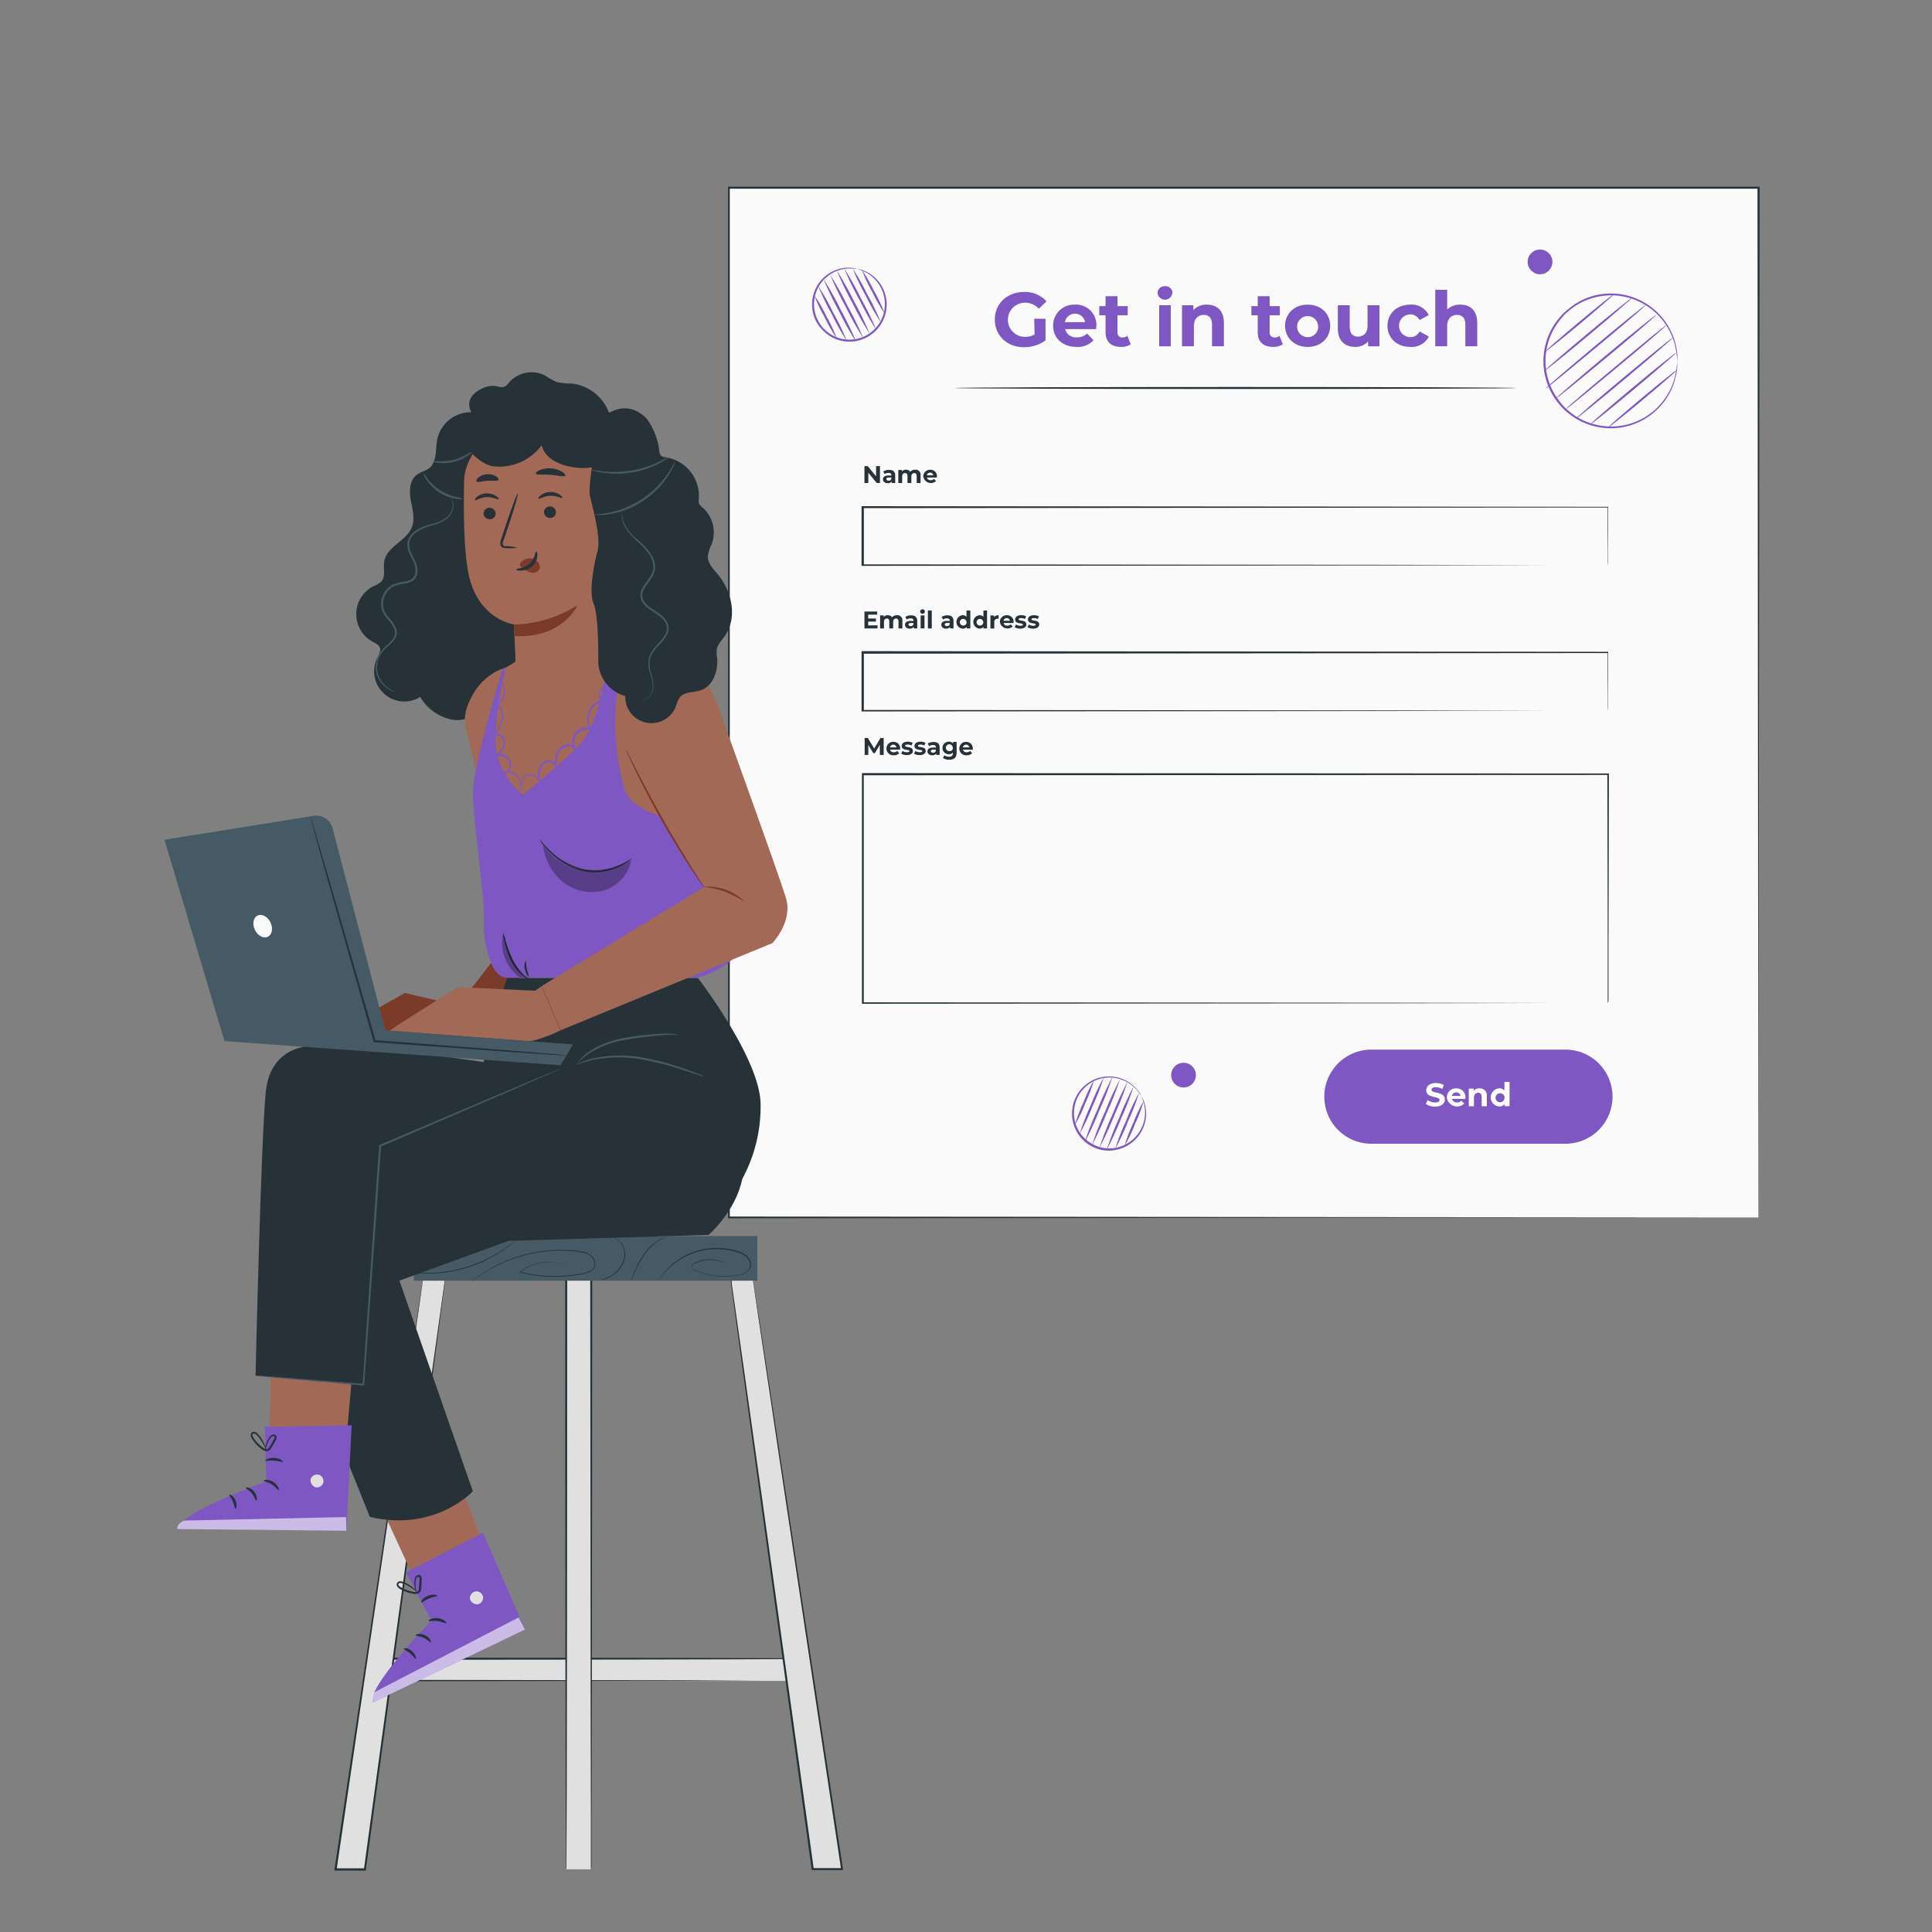 <svg xmlns="http://www.w3.org/2000/svg" viewBox="0 0 500 500"><rect x="0" y="0" width="500" height="500" fill="#808080" stroke="none"/><g id="freepik--Screen--inject-6"><rect x="188.58" y="48.61" width="266.48" height="266.48" style="fill:#fafafa"></rect><path d="M455.06,315.09c0-1.92-.09-106.69-.22-266.48l.22.23-266.45,0h0l.26-.26c0,97.59,0,189,0,266.48l-.23-.22,266.48.22-266.48.23h-.22v-.23c0-77.44,0-168.89,0-266.48v-.26h.29l266.45,0h.23v.22C455.15,208.4,455.07,313.17,455.06,315.09Z" style="fill:#263238"></path><path d="M267.66,82.49h2.92V88.1A9.5,9.5,0,0,1,265,89.86c-4.34,0-7.54-3-7.54-7.15s3.2-7.15,7.6-7.15A7.37,7.37,0,0,1,270.84,78l-2,1.9a4.68,4.68,0,0,0-3.58-1.56,4.42,4.42,0,1,0,0,8.84,5.13,5.13,0,0,0,2.49-.59Z" style="fill:#7E57C2"></path><path d="M283.67,85.18h-8a2.84,2.84,0,0,0,3,2.13,3.61,3.61,0,0,0,2.67-1L283,88.06a5.55,5.55,0,0,1-4.38,1.72c-3.68,0-6.07-2.31-6.07-5.47a5.41,5.41,0,0,1,5.67-5.47,5.26,5.26,0,0,1,5.53,5.51C283.73,84.59,283.69,84.92,283.67,85.18Zm-8.08-1.8h5.24a2.66,2.66,0,0,0-5.24,0Z" style="fill:#7E57C2"></path><path d="M292.63,89.11a4.43,4.43,0,0,1-2.51.67c-2.5,0-4-1.29-4-3.81V81.6h-1.63V79.23h1.63V76.65h3.08v2.58h2.65V81.6h-2.65v4.33a1.24,1.24,0,0,0,1.33,1.4,2,2,0,0,0,1.24-.4Z" style="fill:#7E57C2"></path><path d="M299.58,75.8a1.76,1.76,0,0,1,1.91-1.72,1.73,1.73,0,0,1,1.92,1.66,1.92,1.92,0,0,1-3.83.06ZM300,79H303V89.62H300Z" style="fill:#7E57C2"></path><path d="M316.75,83.54v6.08h-3.08V84c0-1.71-.79-2.5-2.15-2.5s-2.54.9-2.54,2.86v5.25H305.9V79h2.94v1.24a4.64,4.64,0,0,1,3.51-1.4C314.86,78.84,316.75,80.3,316.75,83.54Z" style="fill:#7E57C2"></path><path d="M332,89.11a4.42,4.42,0,0,1-2.5.67c-2.51,0-4-1.29-4-3.81V81.6h-1.64V79.23h1.64V76.65h3.08v2.58h2.64V81.6h-2.64v4.33a1.23,1.23,0,0,0,1.32,1.4,2,2,0,0,0,1.24-.4Z" style="fill:#7E57C2"></path><path d="M332.58,84.31c0-3.2,2.47-5.47,5.85-5.47s5.82,2.27,5.82,5.47-2.44,5.47-5.82,5.47S332.58,87.51,332.58,84.31Zm8.55,0a2.72,2.72,0,1,0-2.7,2.94A2.67,2.67,0,0,0,341.13,84.31Z" style="fill:#7E57C2"></path><path d="M357,79V89.62h-2.93V88.36a4.31,4.31,0,0,1-3.29,1.42c-2.67,0-4.55-1.5-4.55-4.78V79h3.08v5.55c0,1.77.79,2.56,2.16,2.56s2.45-.91,2.45-2.86V79Z" style="fill:#7E57C2"></path><path d="M359.08,84.31c0-3.2,2.46-5.47,5.92-5.47a4.89,4.89,0,0,1,4.76,2.7l-2.39,1.29A2.64,2.64,0,0,0,365,81.37a2.94,2.94,0,0,0,0,5.88,2.6,2.6,0,0,0,2.39-1.46l2.39,1.3A4.93,4.93,0,0,1,365,89.78C361.54,89.78,359.08,87.51,359.08,84.31Z" style="fill:#7E57C2"></path><path d="M382.31,83.54v6.08h-3.08V84c0-1.71-.79-2.5-2.15-2.5s-2.55.9-2.55,2.86v5.25h-3.08V75h3.08V80.1a4.68,4.68,0,0,1,3.38-1.26C380.42,78.84,382.31,80.3,382.31,83.54Z" style="fill:#7E57C2"></path><path d="M392.55,100.41c0,.14-32.6.26-72.8.26s-72.79-.12-72.79-.26,32.58-.26,72.79-.26S392.55,100.27,392.55,100.41Z" style="fill:#263238"></path><path d="M416.07,146.33s0-.34,0-1,0-1.62,0-2.88c0-2.55,0-6.3,0-11.21l.09.1-192.86.16h0l.26-.26v15.08l-.26-.26,136.83.11,41,.08,11.12,0,2.9,0,1,0-1,0-2.86,0-11.06,0-41,.08-137,.11h-.26V131h.27l192.86.16h.1v.1c0,4.93,0,8.71-.05,11.26,0,1.26,0,2.21,0,2.87S416.07,146.33,416.07,146.33Z" style="fill:#263238"></path><path d="M227.73,120.62V125h-.83l-2.18-2.66V125h-1v-4.38h.83l2.18,2.66v-2.66Z" style="fill:#263238"></path><path d="M231.68,123.08V125h-.92v-.42a1.11,1.11,0,0,1-1,.47c-.79,0-1.26-.44-1.26-1s.42-1,1.45-1h.77c0-.42-.25-.66-.77-.66a1.63,1.63,0,0,0-1,.31l-.35-.68a2.58,2.58,0,0,1,1.45-.41C231.08,121.58,231.68,122.06,231.68,123.08Zm-1,.85v-.34H230c-.45,0-.6.17-.6.39s.21.41.55.41A.71.71,0,0,0,230.7,123.93Z" style="fill:#263238"></path><path d="M238.24,123.07V125h-1v-1.78c0-.54-.25-.79-.64-.79s-.74.28-.74.88V125h-1v-1.78c0-.54-.23-.79-.64-.79s-.74.28-.74.88V125h-1v-3.37h.93V122a1.37,1.37,0,0,1,1.06-.44,1.23,1.23,0,0,1,1.1.55,1.54,1.54,0,0,1,1.22-.55A1.3,1.3,0,0,1,238.24,123.07Z" style="fill:#263238"></path><path d="M242.43,123.59h-2.54a.9.9,0,0,0,1,.68,1.12,1.12,0,0,0,.84-.33l.52.56a2,2,0,0,1-3.31-1.19,1.72,1.72,0,0,1,1.8-1.73,1.66,1.66,0,0,1,1.75,1.75A2.46,2.46,0,0,1,242.43,123.59Zm-2.56-.57h1.66a.84.84,0,0,0-1.66,0Z" style="fill:#263238"></path><path d="M416.07,184s0-.34,0-1,0-1.62,0-2.88c0-2.55,0-6.3,0-11.21l.09.1-192.86.16h0l.26-.26V184l-.26-.26,136.83.11,41,.08,11.12,0,2.9,0,1,0-1,0-2.86,0-11.06,0-41,.08-137,.11h-.26v-15.6h.27l192.86.17h.1v.09c0,4.93,0,8.71-.05,11.26,0,1.26,0,2.21,0,2.87S416.07,184,416.07,184Z" style="fill:#263238"></path><path d="M416.07,259.61s0-.35,0-1,0-1.69,0-3c0-2.66,0-6.57,0-11.64,0-10.15-.05-25-.09-43.59l.16.17-192.86.09h0l.26-.26c0,20.52,0,40.46,0,59.27l-.25-.25,137.9.11,40.36.08,10.84,0h2.81l1,0-.93,0h-2.78l-10.78,0-40.3.07-138.08.11h-.26V200.08h.27l192.86.1h.17v.16c0,18.68-.07,33.51-.09,43.69,0,5.06,0,9,0,11.6,0,1.31,0,2.3,0,3S416.07,259.61,416.07,259.61Z" style="fill:#263238"></path><path d="M227.11,161.82v.82h-3.39v-4.38H227v.81h-2.31v1h2v.79h-2v1Z" style="fill:#263238"></path><path d="M233.53,160.71v1.93h-1v-1.78c0-.54-.24-.79-.63-.79s-.75.28-.75.88v1.69h-1v-1.78c0-.54-.24-.79-.64-.79s-.74.28-.74.88v1.69h-1v-3.37h.94v.39a1.34,1.34,0,0,1,1.05-.44,1.26,1.26,0,0,1,1.11.55,1.53,1.53,0,0,1,1.21-.55A1.31,1.31,0,0,1,233.53,160.71Z" style="fill:#263238"></path><path d="M237.38,160.72v1.92h-.91v-.42a1.12,1.12,0,0,1-1,.47c-.79,0-1.26-.44-1.26-1s.42-1,1.45-1h.77c0-.42-.25-.66-.77-.66a1.63,1.63,0,0,0-1,.31l-.35-.68a2.6,2.6,0,0,1,1.45-.41C236.79,159.22,237.38,159.7,237.38,160.72Zm-1,.85v-.34h-.66c-.46,0-.61.17-.61.39s.21.41.56.41A.71.71,0,0,0,236.4,161.57Z" style="fill:#263238"></path><path d="M238.14,158.26a.56.56,0,0,1,.61-.55.56.56,0,0,1,.61.53.61.61,0,0,1-1.22,0Zm.12,1h1v3.37h-1Z" style="fill:#263238"></path><path d="M240.14,158h1v4.64h-1Z" style="fill:#263238"></path><path d="M246.77,160.72v1.92h-.91v-.42a1.12,1.12,0,0,1-1,.47c-.79,0-1.25-.44-1.25-1s.41-1,1.44-1h.78c0-.42-.25-.66-.78-.66a1.65,1.65,0,0,0-1,.31l-.35-.68a2.6,2.6,0,0,1,1.45-.41C246.18,159.22,246.77,159.7,246.77,160.72Zm-1,.85v-.34h-.67c-.46,0-.6.17-.6.39s.2.41.55.41A.73.73,0,0,0,245.8,161.57Z" style="fill:#263238"></path><path d="M251.12,158v4.64h-.93v-.39a1.32,1.32,0,0,1-1.06.44,1.74,1.74,0,0,1,0-3.47,1.27,1.27,0,0,1,1,.41V158Zm-1,2.95a.86.86,0,1,0-.86.94A.85.85,0,0,0,250.16,161Z" style="fill:#263238"></path><path d="M255.45,158v4.64h-.94v-.39a1.3,1.3,0,0,1-1,.44,1.74,1.74,0,0,1,0-3.47,1.27,1.27,0,0,1,1,.41V158Zm-1,2.95a.86.86,0,1,0-.86.94A.85.85,0,0,0,254.49,161Z" style="fill:#263238"></path><path d="M258.43,159.22v.9h-.22a.83.83,0,0,0-.89.94v1.59h-1v-3.37h.94v.45A1.32,1.32,0,0,1,258.43,159.22Z" style="fill:#263238"></path><path d="M262.26,161.23h-2.54a.9.9,0,0,0,1,.68,1.14,1.14,0,0,0,.84-.33l.52.56a2,2,0,0,1-3.31-1.19,1.72,1.72,0,0,1,1.8-1.73,1.67,1.67,0,0,1,1.75,1.75A2.46,2.46,0,0,1,262.26,161.23Zm-2.56-.57h1.66a.84.84,0,0,0-1.66,0Z" style="fill:#263238"></path><path d="M262.6,162.32l.33-.7a2.25,2.25,0,0,0,1.17.33c.45,0,.62-.12.62-.31,0-.55-2,0-2-1.33,0-.64.57-1.09,1.55-1.09a2.74,2.74,0,0,1,1.3.3l-.33.69a1.9,1.9,0,0,0-1-.25c-.43,0-.62.14-.62.31,0,.58,2,0,2,1.35,0,.62-.58,1.07-1.59,1.07A2.88,2.88,0,0,1,262.6,162.32Z" style="fill:#263238"></path><path d="M265.92,162.32l.33-.7a2.25,2.25,0,0,0,1.17.33c.45,0,.62-.12.62-.31,0-.55-2,0-2-1.33,0-.64.57-1.09,1.55-1.09a2.74,2.74,0,0,1,1.3.3l-.33.69a1.9,1.9,0,0,0-1-.25c-.43,0-.62.14-.62.31,0,.58,2,0,2,1.35,0,.62-.58,1.07-1.59,1.07A2.88,2.88,0,0,1,265.92,162.32Z" style="fill:#263238"></path><path d="M227.7,195.37v-2.63l-1.28,2.17H226l-1.28-2.11v2.57h-.95V191h.83l1.64,2.72,1.62-2.72h.83v4.38Z" style="fill:#263238"></path><path d="M232.9,194h-2.55a.9.9,0,0,0,1,.68,1.15,1.15,0,0,0,.85-.33l.52.57a1.78,1.78,0,0,1-1.39.54,1.75,1.75,0,0,1-1.92-1.73,1.72,1.72,0,0,1,1.79-1.74,1.68,1.68,0,0,1,1.76,1.75C232.92,193.78,232.9,193.88,232.9,194Zm-2.56-.57H232a.84.84,0,0,0-1.66,0Z" style="fill:#263238"></path><path d="M233.24,195.06l.32-.7a2.38,2.38,0,0,0,1.17.32c.46,0,.62-.12.62-.3,0-.55-2,0-2-1.34,0-.63.58-1.09,1.56-1.09a2.73,2.73,0,0,1,1.29.3l-.32.69a2,2,0,0,0-1-.25c-.44,0-.63.14-.63.32,0,.57,2,0,2,1.34,0,.63-.59,1.07-1.59,1.07A3,3,0,0,1,233.24,195.06Z" style="fill:#263238"></path><path d="M236.56,195.06l.32-.7a2.38,2.38,0,0,0,1.17.32c.46,0,.62-.12.62-.3,0-.55-2,0-2-1.34,0-.63.58-1.09,1.56-1.09a2.73,2.73,0,0,1,1.29.3l-.32.69a2,2,0,0,0-1-.25c-.44,0-.63.14-.63.32,0,.57,2,0,2,1.34,0,.63-.59,1.07-1.59,1.07A3,3,0,0,1,236.56,195.06Z" style="fill:#263238"></path><path d="M243.18,193.45v1.92h-.91V195a1.1,1.1,0,0,1-1,.47c-.78,0-1.25-.44-1.25-1s.42-1,1.44-1h.78c0-.42-.25-.66-.78-.66a1.65,1.65,0,0,0-1,.31l-.35-.68a2.6,2.6,0,0,1,1.45-.41C242.59,192,243.18,192.43,243.18,193.45Zm-1,.86V194h-.67c-.46,0-.6.17-.6.4s.2.4.55.4A.73.73,0,0,0,242.21,194.31Z" style="fill:#263238"></path><path d="M247.57,192v2.8c0,1.25-.67,1.82-1.89,1.82a2.77,2.77,0,0,1-1.65-.46l.39-.7a2,2,0,0,0,1.19.38c.69,0,1-.31,1-.92v-.14a1.41,1.41,0,0,1-1.07.42,1.63,1.63,0,1,1,0-3.26,1.36,1.36,0,0,1,1.12.49V192Zm-1,1.57a.89.89,0,1,0-.88.83A.82.82,0,0,0,246.61,193.58Z" style="fill:#263238"></path><path d="M251.76,194h-2.55a.9.9,0,0,0,1,.68,1.15,1.15,0,0,0,.85-.33l.52.57a1.79,1.79,0,0,1-1.39.54,1.74,1.74,0,0,1-1.92-1.73A1.72,1.72,0,0,1,250,192a1.68,1.68,0,0,1,1.76,1.75C251.78,193.78,251.76,193.88,251.76,194Zm-2.56-.57h1.66a.84.84,0,0,0-1.66,0Z" style="fill:#263238"></path><path d="M405.14,296H354.92a12.18,12.18,0,0,1-12.19-12.18h0a12.18,12.18,0,0,1,12.19-12.18h50.22a12.18,12.18,0,0,1,12.18,12.18h0A12.18,12.18,0,0,1,405.14,296Z" style="fill:#7E57C2"></path><path d="M369,285.71l.47-1a3.47,3.47,0,0,0,1.95.61c.81,0,1.14-.27,1.14-.63,0-1.11-3.44-.35-3.44-2.55,0-1,.81-1.85,2.5-1.85a3.94,3.94,0,0,1,2.05.53l-.42,1a3.39,3.39,0,0,0-1.64-.47c-.82,0-1.13.31-1.13.68,0,1.09,3.45.34,3.45,2.52,0,1-.82,1.83-2.52,1.83A4.17,4.17,0,0,1,369,285.71Z" style="fill:#fff"></path><path d="M379.22,284.39h-3.44a1.2,1.2,0,0,0,1.3.91,1.52,1.52,0,0,0,1.14-.44l.71.76a2.67,2.67,0,0,1-4.49-1.61,2.32,2.32,0,0,1,2.44-2.34,2.26,2.26,0,0,1,2.37,2.36C379.25,284.13,379.23,284.28,379.22,284.39Zm-3.46-.77H378a1.14,1.14,0,0,0-2.24,0Z" style="fill:#fff"></path><path d="M384.79,283.68v2.61h-1.33v-2.4c0-.74-.33-1.08-.92-1.08s-1.09.39-1.09,1.23v2.25h-1.32v-4.55h1.26v.53a2,2,0,0,1,1.51-.6A1.79,1.79,0,0,1,384.79,283.68Z" style="fill:#fff"></path><path d="M390.67,280v6.28h-1.26v-.52a1.74,1.74,0,0,1-1.42.59,2.35,2.35,0,0,1,0-4.69,1.75,1.75,0,0,1,1.36.55V280Zm-1.29,4a1.17,1.17,0,1,0-1.16,1.27A1.16,1.16,0,0,0,389.38,284Z" style="fill:#fff"></path><path d="M221.83,69.59a21.35,21.35,0,0,0-2.3-.1,9.38,9.38,0,0,0-5.67,2.27,9.21,9.21,0,0,0-3.1,8.22,8.91,8.91,0,0,0,.73,2.53,9.15,9.15,0,0,0,1.49,2.3,9.13,9.13,0,0,0,10.56,2.3,8.74,8.74,0,0,0,2.31-1.47,8.57,8.57,0,0,0,1.72-2,9.19,9.19,0,0,0,.6-8.76A9.44,9.44,0,0,0,224,70.45a21.18,21.18,0,0,0-2.13-.86,7,7,0,0,1,2.22.68,9.33,9.33,0,0,1,4.45,4.45,9.47,9.47,0,0,1,.93,4.32A9.59,9.59,0,0,1,228,83.9a9.57,9.57,0,0,1-4.22,3.67,9.56,9.56,0,0,1-11.15-2.43A9,9,0,0,1,211,82.71a8.83,8.83,0,0,1-.75-2.66,9.51,9.51,0,0,1,3.33-8.57,9.42,9.42,0,0,1,5.9-2.2A7.34,7.34,0,0,1,221.83,69.59Z" style="fill:#7E57C2"></path><path d="M216.56,70a82.44,82.44,0,0,1,4.52,8.09,79.6,79.6,0,0,1,4,8.33,88,88,0,0,1-4.51-8.09A81,81,0,0,1,216.56,70Z" style="fill:#7E57C2"></path><path d="M218.47,69.47a76.19,76.19,0,0,1,4.38,7.83,79.59,79.59,0,0,1,3.93,8.07,77.29,77.29,0,0,1-4.39-7.83A78.12,78.12,0,0,1,218.47,69.47Z" style="fill:#7E57C2"></path><path d="M220.68,69.5a60.2,60.2,0,0,1,3.87,6.86,58,58,0,0,1,3.42,7.1,61.48,61.48,0,0,1-3.88-6.86A60.41,60.41,0,0,1,220.68,69.5Z" style="fill:#7E57C2"></path><path d="M223.06,69.85a41.15,41.15,0,0,1,3.17,5.51,38.3,38.3,0,0,1,2.7,5.75,41.15,41.15,0,0,1-3.17-5.51A38.3,38.3,0,0,1,223.06,69.85Z" style="fill:#7E57C2"></path><path d="M214.84,71.11a81.44,81.44,0,0,1,4.52,8.09,81,81,0,0,1,4.06,8.33,81,81,0,0,1-4.52-8.09A83.62,83.62,0,0,1,214.84,71.11Z" style="fill:#7E57C2"></path><path d="M213.13,72.22a81.49,81.49,0,0,1,4.52,8.08,83.29,83.29,0,0,1,4,8.33,81,81,0,0,1-4.52-8.09A83.81,83.81,0,0,1,213.13,72.22Z" style="fill:#7E57C2"></path><path d="M211.75,74a60.19,60.19,0,0,1,3.93,7,61.13,61.13,0,0,1,3.47,7.21,60.91,60.91,0,0,1-3.93-7A62.36,62.36,0,0,1,211.75,74Z" style="fill:#7E57C2"></path><path d="M210.73,76.4a37.49,37.49,0,0,1,3.15,5.47,39.17,39.17,0,0,1,2.69,5.71,38.17,38.17,0,0,1-3.15-5.47A37.27,37.27,0,0,1,210.73,76.4Z" style="fill:#7E57C2"></path><path d="M295.45,283.77c-.06,0-.4-.73-1.39-1.84a9.33,9.33,0,0,0-5.35-2.93,9.13,9.13,0,0,0-8.32,2.82,9.17,9.17,0,0,0-2.32,4.78,9.1,9.1,0,0,0,4.92,9.61,8.61,8.61,0,0,0,2.61.86,8.88,8.88,0,0,0,2.62.06A9.28,9.28,0,0,0,296.13,286c-.32-1.44-.74-2.17-.68-2.2a7.23,7.23,0,0,1,.88,2.16,9.32,9.32,0,0,1-.62,6.26,9.45,9.45,0,0,1-2.75,3.46,9.59,9.59,0,0,1-4.68,2,9.21,9.21,0,0,1-2.77,0,9.31,9.31,0,0,1-2.75-.89,9.58,9.58,0,0,1-5.19-10.16,9,9,0,0,1,.89-2.75,9.13,9.13,0,0,1,1.58-2.27,9.53,9.53,0,0,1,8.73-2.86,9.36,9.36,0,0,1,5.45,3.17A7.13,7.13,0,0,1,295.45,283.77Z" style="fill:#7E57C2"></path><path d="M291.78,280a84.23,84.23,0,0,1-3.39,8.63,82.77,82.77,0,0,1-3.86,8.41,84,84,0,0,1,3.38-8.62A83.55,83.55,0,0,1,291.78,280Z" style="fill:#7E57C2"></path><path d="M293.41,281.1a77.28,77.28,0,0,1-3.27,8.36,77.56,77.56,0,0,1-3.75,8.15,76,76,0,0,1,3.27-8.35A79.6,79.6,0,0,1,293.41,281.1Z" style="fill:#7E57C2"></path><path d="M294.79,282.83a60.5,60.5,0,0,1-2.85,7.35,57.72,57.72,0,0,1-3.32,7.14,59.11,59.11,0,0,1,2.85-7.35A57.72,57.72,0,0,1,294.79,282.83Z" style="fill:#7E57C2"></path><path d="M296,284.89a39,39,0,0,1-2.24,5.95,39.51,39.51,0,0,1-2.73,5.73,39.08,39.08,0,0,1,2.25-5.94A40,40,0,0,1,296,284.89Z" style="fill:#7E57C2"></path><path d="M289.84,279.35a85.69,85.69,0,0,1-3.39,8.62,84.94,84.94,0,0,1-3.86,8.42,82.66,82.66,0,0,1,3.38-8.63A79,79,0,0,1,289.84,279.35Z" style="fill:#7E57C2"></path><path d="M287.89,278.72a80.4,80.4,0,0,1-3.38,8.62,82.37,82.37,0,0,1-3.86,8.42,82.05,82.05,0,0,1,3.38-8.62A82.37,82.37,0,0,1,287.89,278.72Z" style="fill:#7E57C2"></path><path d="M285.67,278.76a61.23,61.23,0,0,1-2.89,7.46,61.88,61.88,0,0,1-3.37,7.25A62.21,62.21,0,0,1,282.3,286,61.58,61.58,0,0,1,285.67,278.76Z" style="fill:#7E57C2"></path><path d="M283.14,279.52a39.35,39.35,0,0,1-2.23,5.9,36.51,36.51,0,0,1-2.71,5.7,39.35,39.35,0,0,1,2.23-5.9A37.61,37.61,0,0,1,283.14,279.52Z" style="fill:#7E57C2"></path><path d="M434.08,93.38a27.21,27.21,0,0,0-.63-4.17,16.5,16.5,0,0,0-1.92-4.53,17,17,0,0,0-20.4-7.21,15.76,15.76,0,0,0-4.28,2.31,18.4,18.4,0,0,0-1.92,1.63,18.58,18.58,0,0,0-1.66,2,16.84,16.84,0,0,0,0,20,18.58,18.58,0,0,0,1.66,2,18.4,18.4,0,0,0,1.92,1.63,15.76,15.76,0,0,0,4.28,2.31,17,17,0,0,0,20.4-7.21,16.5,16.5,0,0,0,1.92-4.53,27.21,27.21,0,0,0,.63-4.17,1.16,1.16,0,0,1,0,.28c0,.21,0,.48,0,.82a7.71,7.71,0,0,1-.11,1.33,11.89,11.89,0,0,1-.33,1.79,16.37,16.37,0,0,1-1.86,4.63,17.36,17.36,0,0,1-11.67,8.24,17.42,17.42,0,0,1-9.14-.73,16.43,16.43,0,0,1-4.42-2.36,19.55,19.55,0,0,1-2-1.68,18.6,18.6,0,0,1-1.71-2,17.32,17.32,0,0,1,0-20.61,20.81,20.81,0,0,1,1.71-2,19.55,19.55,0,0,1,2-1.68A16.43,16.43,0,0,1,411,77a17.25,17.25,0,0,1,16.44,2.56,17.13,17.13,0,0,1,4.37,5,16.37,16.37,0,0,1,1.86,4.63A11.89,11.89,0,0,1,434,91a7.71,7.71,0,0,1,.11,1.33c0,.34,0,.61,0,.82A1.16,1.16,0,0,1,434.08,93.38Z" style="fill:#7E57C2"></path><path d="M431.27,84.14c.09.11-5.65,5.06-12.83,11S405.37,106,405.28,105.84s5.65-5,12.83-11S431.18,84,431.27,84.14Z" style="fill:#7E57C2"></path><path d="M433,87.34c.09.11-5.48,4.9-12.43,10.71s-12.67,10.43-12.76,10.32,5.47-4.91,12.43-10.72S432.89,87.23,433,87.34Z" style="fill:#7E57C2"></path><path d="M433.79,91.29c.1.11-4.78,4.33-10.88,9.43s-11.13,9.14-11.22,9,4.78-4.33,10.88-9.43S433.7,91.18,433.79,91.29Z" style="fill:#7E57C2"></path><path d="M434.08,95.68c.09.11-3.82,3.53-8.74,7.64s-9,7.35-9.08,7.24,3.82-3.53,8.75-7.64S434,95.57,434.08,95.68Z" style="fill:#7E57C2"></path><path d="M428.63,81.5c.1.11-5.65,5.06-12.82,11s-13.08,10.77-13.17,10.66,5.65-5.06,12.83-11.06S428.54,81.39,428.63,81.5Z" style="fill:#7E57C2"></path><path d="M426,78.86c.09.11-5.66,5.06-12.83,11S400.1,100.68,400,100.57s5.65-5.06,12.83-11.06S425.9,78.75,426,78.86Z" style="fill:#7E57C2"></path><path d="M422.33,77.08c.09.11-4.85,4.39-11.05,9.57S400,95.93,399.9,95.82s4.85-4.4,11.05-9.57S422.24,77,422.33,77.08Z" style="fill:#7E57C2"></path><path d="M417.59,76.2c.09.11-3.8,3.51-8.68,7.59s-8.93,7.3-9,7.19,3.79-3.51,8.68-7.59S417.5,76.09,417.59,76.2Z" style="fill:#7E57C2"></path><circle cx="398.56" cy="67.78" r="3.2" style="fill:#7E57C2"></circle><path d="M309.5,278.23a3.2,3.2,0,1,1-3.2-3.19A3.2,3.2,0,0,1,309.5,278.23Z" style="fill:#7E57C2"></path></g><g id="freepik--Character--inject-6"><path d="M158.16,109a11.64,11.64,0,0,0-10.25-9.75,15.32,15.32,0,0,1-4-.44,23,23,0,0,1-2.85-1.63,7.77,7.77,0,0,0-9.49,2c-2,2.61-2.87-1-7.68,1.84-4,2.37-1.9,5.66-1.9,5.66a8.93,8.93,0,0,0-8.85,7.06c-.47,2.57,0,5.69-2,7.37-1,.81-2.32,1-3.33,1.81-1.86,1.44-1.92,4.22-1.5,6.53s1.14,4.76.28,7c-1.41,3.59-6.52,5-7.15,8.82-.3,1.8.45,4-.8,5.28a6.08,6.08,0,0,1-1.88,1.1,8.13,8.13,0,0,0-.3,14.45c.72.39,1.59.76,1.86,1.54s-.26,1.77-.67,2.59a7.82,7.82,0,0,0,11.12,10.14A12.21,12.21,0,0,0,116,186a7.4,7.4,0,0,0,4.27.11,8.28,8.28,0,0,0,2.94-1.8c4.16-3.63,10-9.17,10.38-14.68" style="fill:#263238"></path><path d="M119.9,129.08a4.9,4.9,0,0,1-1.93,0,11.34,11.34,0,0,1-7.65-5,4.7,4.7,0,0,1-.81-1.74,15.31,15.31,0,0,1,1.11,1.53,13.35,13.35,0,0,0,3.29,3,13.51,13.51,0,0,0,4.13,1.75A14.67,14.67,0,0,1,119.9,129.08Z" style="fill:#455a64"></path><path d="M122.69,116.43a4.2,4.2,0,0,1-1.25,1.25,11.08,11.08,0,0,1-8.11,2.07,4.2,4.2,0,0,1-1.7-.5,18,18,0,0,0,5.83-.24A17.61,17.61,0,0,0,122.69,116.43Z" style="fill:#455a64"></path><path d="M102.25,179s-.06,0-.17,0a4.63,4.63,0,0,1-.5-.15,6.11,6.11,0,0,1-1.72-1,6.63,6.63,0,0,1-2-2.43,6.5,6.5,0,0,1-.48-4.1,6.75,6.75,0,0,1,.89-2.26,8.81,8.81,0,0,1,1.76-2,9.26,9.26,0,0,0,1.82-2,2.7,2.7,0,0,0,.08-2.59,13.06,13.06,0,0,0-1.79-2.43,8.83,8.83,0,0,1-.93-1.34,5.1,5.1,0,0,1-.54-1.61,5.7,5.7,0,0,1,3.1-5.87,18.66,18.66,0,0,1,3.38-.79,3.87,3.87,0,0,0,1.44-.61,2.29,2.29,0,0,0,.83-1.2,4.77,4.77,0,0,0-.33-3c-.39-.95-.93-1.85-1.28-2.81a4.5,4.5,0,0,1-.21-3,4.85,4.85,0,0,1,1.71-2.29,13.19,13.19,0,0,1,4.62-1.94,10.31,10.31,0,0,0,3.64-1.66,4.58,4.58,0,0,0,1.52-2.53,2.85,2.85,0,0,0-.18-1.86c-.19-.4-.37-.56-.34-.58a1.54,1.54,0,0,1,.44.53,2.91,2.91,0,0,1,.28,1.94,4.66,4.66,0,0,1-1.53,2.72,10.21,10.21,0,0,1-3.73,1.79,13,13,0,0,0-4.45,1.93,4.31,4.31,0,0,0-1.54,2.09,4,4,0,0,0,.22,2.71c.34.92.87,1.79,1.29,2.79a5.27,5.27,0,0,1,.36,3.3,2.84,2.84,0,0,1-1,1.47,4.38,4.38,0,0,1-1.63.71,18.49,18.49,0,0,0-3.28.75,5.19,5.19,0,0,0-2.81,5.32,4.74,4.74,0,0,0,.47,1.45,8.46,8.46,0,0,0,.88,1.27,12.82,12.82,0,0,1,1.83,2.54,3.17,3.17,0,0,1-.12,3,9.13,9.13,0,0,1-1.92,2.07,8.45,8.45,0,0,0-1.71,1.85,6.39,6.39,0,0,0-.87,2.13,6.21,6.21,0,0,0,.38,3.9,6.59,6.59,0,0,0,1.83,2.39A8.32,8.32,0,0,0,102.25,179Z" style="fill:#455a64"></path><rect x="98.32" y="429.3" width="107.71" height="5.72" style="fill:#e0e0e0"></rect><path d="M206,435s0-.13,0-.36,0-.6,0-1.06c0-1,0-2.38-.05-4.3l.08.08c-14,.1-56.95.18-107.71.18h0l.26-.26V435l-.26-.26,76.28.11,23,.08,6.25,0,1.63,0,.57,0-.53,0-1.6,0-6.19,0-22.92.08-76.47.11h-.26V429h.26c50.76,0,93.74.07,107.71.18h.08v.08c0,1.94,0,3.37-.05,4.34,0,.46,0,.8,0,1.05A2.06,2.06,0,0,1,206,435Z" style="fill:#263238"></path><polygon points="109.6 330.16 86.86 483.78 94.44 483.78 115.02 332.16 115.02 330.16 109.6 330.16" style="fill:#e0e0e0"></polygon><path d="M109.6,330.16s.41,0,1.3,0l4.12,0h.07v.07c0,.6,0,1.27,0,2h0c-2.46,18.91-10.62,79.63-20.4,151.64l0,.23H86.56l0-.3C93,441,98.7,402.55,102.83,374.8c2.08-13.84,3.76-25,4.93-32.73.58-3.84,1-6.82,1.35-8.86l.35-2.29c.09-.51.14-.76.14-.76s0,.27-.1.8-.18,1.32-.33,2.33c-.29,2-.72,5-1.28,8.92-1.12,7.74-2.75,18.94-4.77,32.81-4.08,27.71-9.72,66.08-16,108.8l-.26-.3h7.59l-.26.22C104,411.73,112.28,351,115,332.15h0c0-.73,0-1.4,0-2l.06.06-4.08,0Z" style="fill:#263238"></path><polygon points="194.72 330.16 217.94 483.78 210.35 483.78 189.3 332.16 189.3 330.16 194.72 330.16" style="fill:#e0e0e0"></polygon><path d="M194.72,330.16l-1.34,0-4.08,0,.06-.06c0,.6,0,1.27,0,2h0c2.73,18.88,11.24,79.57,21.24,151.59l-.25-.22h7.58l-.26.3c-6.41-42.71-12.18-81.09-16.34-108.8-2.06-13.87-3.72-25.06-4.88-32.81-.56-3.87-1-6.87-1.31-8.92-.14-1-.25-1.79-.33-2.33s-.1-.8-.1-.8.05.25.14.76.2,1.3.36,2.29c.32,2,.78,5,1.38,8.86,1.19,7.72,2.9,18.89,5,32.73,4.22,27.75,10.06,66.17,16.57,108.94l0,.3h-8.11l0-.23c-10-72-18.36-132.73-20.88-151.64h0c0-.73,0-1.4,0-2v-.07h.07l4.11,0C194.31,330.14,194.72,330.16,194.72,330.16Z" style="fill:#263238"></path><rect x="146.46" y="330.16" width="6.48" height="153.62" style="fill:#e0e0e0"></rect><path d="M152.94,483.78s0-.28,0-.81,0-1.31,0-2.32c0-2,0-5.06,0-8.92,0-7.75-.05-18.94-.08-32.8,0-27.71-.07-66.08-.11-108.77l.26.26h-6.48l.26-.26c0,73.55-.08,135.5-.19,153.62l-.07-.07,4.89,0h1.19l.4,0h-.37l-1.18,0-4.93,0h-.07v-.07c-.11-18.12-.19-80.07-.19-153.62v-.26h7v.26c0,42.77-.08,81.2-.1,109,0,13.84-.07,25-.08,32.74,0,3.84,0,6.82,0,8.86,0,1,0,1.76,0,2.29S152.94,483.78,152.94,483.78Z" style="fill:#263238"></path><rect x="107.1" y="319.89" width="88.91" height="11.55" style="fill:#455a64"></rect><path d="M134.25,320.22A27,27,0,0,1,131,323a35.36,35.36,0,0,1-3.9,2.45,34.93,34.93,0,0,1-10.61,3.66,33.87,33.87,0,0,1-4.58.47,27.19,27.19,0,0,1-4.23-.15H108l.85,0c.72,0,1.78,0,3.08,0a35.69,35.69,0,0,0,4.55-.51,40,40,0,0,0,5.43-1.41,40.94,40.94,0,0,0,5.13-2.23,36.65,36.65,0,0,0,3.9-2.4c1.06-.76,1.9-1.41,2.45-1.89l.64-.54Z" style="fill:#263238"></path><path d="M147,327.81l-.22-.08c-.14-.06-.35-.17-.63-.28a12,12,0,0,0-2.56-.66,11.85,11.85,0,0,0-4.14.15,11.28,11.28,0,0,0-4.86,2.36l0-.14a37.86,37.86,0,0,0,9.83,1.07,37.05,37.05,0,0,0,5.63-.57,8.46,8.46,0,0,0,2.8-.82,2.07,2.07,0,0,0,.91-1.09,2.2,2.2,0,0,0-.05-1.43,3.56,3.56,0,0,0-2.59-2.1,19.84,19.84,0,0,0-3.41-.47,36.06,36.06,0,0,0-6.52.13,37.5,37.5,0,0,0-17.2,6.4c-.73.49-1.27.92-1.64,1.2l-.57.42s.18-.16.55-.45.88-.73,1.61-1.23a35.24,35.24,0,0,1,6.52-3.67,36.86,36.86,0,0,1,10.7-2.86,37.5,37.5,0,0,1,6.57-.15,20.88,20.88,0,0,1,3.45.48,5.15,5.15,0,0,1,1.63.76,3.2,3.2,0,0,1,1.09,1.47,2.29,2.29,0,0,1,0,1.57,2.16,2.16,0,0,1-1,1.19,8.6,8.6,0,0,1-2.87.85,36.39,36.39,0,0,1-5.67.56,37.21,37.21,0,0,1-9.87-1.1l-.15,0,.12-.1a11.38,11.38,0,0,1,5-2.37,11.67,11.67,0,0,1,4.17-.11,10.94,10.94,0,0,1,2.57.71C146.69,327.66,147,327.81,147,327.81Z" style="fill:#263238"></path><path d="M158.49,320.19a2.09,2.09,0,0,1,.6.16,4.26,4.26,0,0,1,1.4,1,4.9,4.9,0,0,1,1.19,2.22,5.5,5.5,0,0,1-.25,3.08,7.4,7.4,0,0,1-3.84,3.95,9.83,9.83,0,0,1-1.59.58l-.45.11c-.11,0-.16,0-.16,0a3.77,3.77,0,0,1,.58-.21,10.3,10.3,0,0,0,1.55-.64,7.33,7.33,0,0,0,3.71-3.89,5.24,5.24,0,0,0,.26-3,4.79,4.79,0,0,0-1.11-2.17A4.72,4.72,0,0,0,158.49,320.19Z" style="fill:#263238"></path><path d="M172.41,320.14a14.44,14.44,0,0,0-1.95,1,13.27,13.27,0,0,0-3.73,3.66,29.1,29.1,0,0,0-2.52,4.63l-.66,1.46c-.16.34-.25.53-.26.53a2.33,2.33,0,0,1,.18-.56c.14-.36.34-.87.6-1.49a25.4,25.4,0,0,1,2.49-4.69,12.72,12.72,0,0,1,3.82-3.67,8.49,8.49,0,0,1,1.46-.69,4.33,4.33,0,0,1,.42-.13C172.35,320.14,172.41,320.13,172.41,320.14Z" style="fill:#263238"></path><path d="M187.77,327l-.52-.23a8.94,8.94,0,0,0-1.53-.49,8.74,8.74,0,0,0-5.75.64,1.61,1.61,0,0,0-.72.56.67.67,0,0,0,.09.83,5.25,5.25,0,0,0,1.87.9,18.5,18.5,0,0,0,4.58,1,19.19,19.19,0,0,0,5.15-.25,5.23,5.23,0,0,0,2.46-1,2.16,2.16,0,0,0,.56-2.47,3.6,3.6,0,0,0-1.89-1.91,12.3,12.3,0,0,0-2.59-.86,18.2,18.2,0,0,0-5.14-.42,17.77,17.77,0,0,0-8.28,2.63,18.52,18.52,0,0,0-4.45,3.86c-.45.55-.77,1-1,1.29l-.33.46a14.1,14.1,0,0,1,1.24-1.8A18.66,18.66,0,0,1,176,325.7a17.85,17.85,0,0,1,8.35-2.69,18.26,18.26,0,0,1,5.2.41,12.29,12.29,0,0,1,2.63.87,3.87,3.87,0,0,1,2,2,2.61,2.61,0,0,1,.13,1.46,2.38,2.38,0,0,1-.75,1.24,5.37,5.37,0,0,1-2.56,1.08,19.24,19.24,0,0,1-5.21.25,19.78,19.78,0,0,1-4.62-1c-.35-.12-.69-.26-1-.39a2.44,2.44,0,0,1-.91-.58.83.83,0,0,1-.1-1,1.9,1.9,0,0,1,.78-.61,8.8,8.8,0,0,1,5.84-.58A7,7,0,0,1,187.77,327Z" style="fill:#263238"></path><path d="M130.13,173a15.08,15.08,0,0,0-7.75,6.73c-2.91,5.15-2.13,7.69-1.37,10.74s2.1,9.08,2.17,8.69S130.13,173,130.13,173Z" style="fill:#a36957"></path><polygon points="130.45 173.03 136.57 169.4 165.02 158.75 159.43 206.57 138.43 219.79 125.99 213.57 124.75 199.73 130.45 173.03" style="fill:#a36957"></polygon><polygon points="129.71 245.8 118.59 260.22 104.81 256.98 93.79 263.14 96.71 268.33 125.95 270.29 136.26 249.04 129.71 245.8" style="fill:#7c3b29"></polygon><polygon points="95.97 384.22 107.19 408.54 125.29 400.17 113.69 370.08 95.97 384.22" style="fill:#a36957"></polygon><path d="M105.07,406.91l6.55,12.5s-16.78,17.35-15.2,21.23l39.44-18.91L125,396.66Z" style="fill:#7E57C2"></path><path d="M123,411.85a1.79,1.79,0,0,1,2,1.31,1.72,1.72,0,0,1-1.27,2,1.89,1.89,0,0,1-2.11-1.39,1.79,1.79,0,0,1,1.56-1.93" style="fill:#e0e0e0"></path><g style="opacity:0.6"><path d="M135.86,421.73l-1.64-3.15L97,437.89s-1.39,1.6-.6,2.75Z" style="fill:#fff"></path></g><path d="M110.89,419.52c.09.19,1.1-.19,2.34,0s2.14.73,2.28.57-.68-1.14-2.19-1.31S110.76,419.36,110.89,419.52Z" style="fill:#263238"></path><path d="M107.57,423.21c0,.21,1,.14,2.08.64s1.65,1.27,1.83,1.17-.21-1.25-1.52-1.85S107.48,423,107.57,423.21Z" style="fill:#263238"></path><path d="M107.59,429.29c.2,0,0-1.14-1-2s-2.1-.81-2.1-.61.82.5,1.63,1.18S107.39,429.36,107.59,429.29Z" style="fill:#263238"></path><path d="M109,414.7c.17.14.92-.55,2-1s2.14-.51,2.16-.72-1.13-.51-2.44,0S108.84,414.6,109,414.7Z" style="fill:#263238"></path><path d="M107.85,412.2s-.2-.25-.37-.79a5.78,5.78,0,0,1-.18-2.38,2.84,2.84,0,0,1,.18-.8,1,1,0,0,1,.79-.64.71.71,0,0,1,.59.2,1,1,0,0,1,.24.54,6.54,6.54,0,0,1,0,1c0,.67,0,1.31-.16,2.08a1.25,1.25,0,0,1-.82,1,2.46,2.46,0,0,1-1.23.05,9.9,9.9,0,0,1-3.13-1.11,2.86,2.86,0,0,1-.88-.67.93.93,0,0,1,0-1.17,1.11,1.11,0,0,1,1-.25,6.76,6.76,0,0,1,1.55.63,8.45,8.45,0,0,1,1.91,1.42c.39.4.57.65.54.68a15.82,15.82,0,0,0-2.62-1.77,6.58,6.58,0,0,0-1.45-.54.73.73,0,0,0-.64.13.48.48,0,0,0,.06.58,2.55,2.55,0,0,0,.74.52,8.67,8.67,0,0,0,.92.44,9.72,9.72,0,0,0,2,.6,2,2,0,0,0,1,0,.72.72,0,0,0,.49-.6c.09-.64.12-1.38.18-2a5.94,5.94,0,0,0,0-.91c0-.26-.14-.38-.33-.37-.43,0-.58.61-.65,1.07A8.2,8.2,0,0,0,107.85,412.2Z" style="fill:#263238"></path><path d="M95.71,392.57,67.14,321.46s.66-12.62,3-16.61S142.9,277.6,142.9,277.6s17.94-4.31,29.9,0,20.93,19.28,19.27,27.58-8.67,14.41-8.67,14.41l-51.8,1.54-28.23,10.3,19,54.5S112.66,396.56,95.71,392.57Z" style="fill:#263238"></path><polygon points="70.41 344.9 69.74 371.67 89.68 372.15 92.55 340.03 70.41 344.9" style="fill:#a36957"></polygon><path d="M68.55,369.27l.37,14.11s-22.71,8.16-23,12.34l43.73.44L91,368.88Z" style="fill:#7E57C2"></path><path d="M82.46,381.62a1.8,1.8,0,0,1,1.22,2.06,1.73,1.73,0,0,1-2,1.22,1.89,1.89,0,0,1-1.27-2.18,1.78,1.78,0,0,1,2.24-1" style="fill:#e0e0e0"></path><g style="opacity:0.6"><path d="M89.64,396.16l-.08-3.55-41.9.91s-2,.82-1.75,2.2Z" style="fill:#fff"></path></g><path d="M68.21,383.15c0,.22,1.07.32,2.12,1s1.59,1.6,1.79,1.52-.11-1.32-1.39-2.14S68.17,383,68.21,383.15Z" style="fill:#263238"></path><path d="M63.61,385c-.06.21.87.58,1.58,1.49s.92,1.87,1.13,1.86.36-1.21-.55-2.32S63.61,384.8,63.61,385Z" style="fill:#263238"></path><path d="M60.94,390.47c.2,0,.51-1,0-2.19s-1.53-1.65-1.62-1.48.52.81.94,1.78S60.73,390.44,60.94,390.47Z" style="fill:#263238"></path><path d="M68.65,378c.09.2,1.07-.09,2.28,0s2.14.48,2.25.3-.78-.95-2.2-1S68.55,377.83,68.65,378Z" style="fill:#263238"></path><path d="M68.71,375.25a2,2,0,0,1,0-.87,5.83,5.83,0,0,1,.88-2.22,3.25,3.25,0,0,1,.52-.64,1,1,0,0,1,1-.22.71.71,0,0,1,.44.44,1,1,0,0,1,0,.59,7.38,7.38,0,0,1-.46.89c-.34.57-.63,1.15-1.06,1.79a1.24,1.24,0,0,1-1.17.53,2.38,2.38,0,0,1-1.13-.5,10.23,10.23,0,0,1-1.67-1.53c-.23-.28-.45-.56-.65-.85a2.74,2.74,0,0,1-.49-1,.92.92,0,0,1,.5-1.07,1.1,1.1,0,0,1,1,.24,6.6,6.6,0,0,1,1.11,1.26,8.34,8.34,0,0,1,1.09,2.11,2.42,2.42,0,0,1,.19.85,16.21,16.21,0,0,0-1.58-2.74,6.62,6.62,0,0,0-1.06-1.13.74.74,0,0,0-.63-.17.47.47,0,0,0-.2.55,2.39,2.39,0,0,0,.43.79,9.31,9.31,0,0,0,.63.81A9.91,9.91,0,0,0,68,374.62a2.22,2.22,0,0,0,.89.41.75.75,0,0,0,.71-.33c.36-.53.71-1.18,1-1.72a6,6,0,0,0,.44-.8c.09-.25,0-.41-.13-.48-.4-.16-.79.29-1.06.67A8.35,8.35,0,0,0,68.71,375.25Z" style="fill:#263238"></path><path d="M82.05,270.58s-12-.95-13.27,12S66.14,356,66.14,356l27.91,2.33,4.32-61.81L142.9,277.6S90,268.92,82.05,270.58Z" style="fill:#263238"></path><path d="M131.28,253.1s-7.25,20.32-5.87,22.59,20,11.58,20,11.58l46.64,17.91a39.08,39.08,0,0,0,4.79-19.32c0-11.71-16.22-32.76-16.22-32.76Z" style="fill:#263238"></path><path d="M145.1,276.57s-.07,0-.22.12l-.66.3-2.58,1.15-9.7,4.23-33.47,14.4.15-.21c-.42,6.11-.88,12.7-1.35,19.52-1.14,15.95-2.18,30.65-3,42.28l0,.21-.2,0L73.7,356.77l-5.6-.52-1.46-.16a2.5,2.5,0,0,1-.5-.07,2.79,2.79,0,0,1,.51,0l1.46.09,5.61.41,20.35,1.61-.22.19c.79-11.63,1.8-26.34,2.9-42.29.48-6.82.94-13.41,1.37-19.51v-.16l.14-.06,33.55-14.23,9.75-4.09,2.62-1.08.68-.26Z" style="fill:#455a64"></path><path d="M182.2,278.6a5.67,5.67,0,0,1-1.31-.36l-3.51-1.13a77,77,0,0,0-11.76-3,34.32,34.32,0,0,0-12,.16,47.42,47.42,0,0,0-4.82,1.39,6.73,6.73,0,0,1,1.21-.61,21.28,21.28,0,0,1,3.53-1.14,32.1,32.1,0,0,1,12.19-.31,65.43,65.43,0,0,1,11.79,3.13c1.47.52,2.65,1,3.47,1.29A7,7,0,0,1,182.2,278.6Z" style="fill:#455a64"></path><path d="M175.6,267.89a32.93,32.93,0,0,0-4.07,0c-1.26.08-2.75.28-4.42.47s-3.48.42-5.37.78a24.81,24.81,0,0,0-9.14,3.39,27.84,27.84,0,0,0-3.17,2.55,3.48,3.48,0,0,1,.68-.88,13.89,13.89,0,0,1,2.28-2,23.45,23.45,0,0,1,9.25-3.59c1.91-.37,3.75-.58,5.42-.75s3.17-.32,4.45-.36a16.28,16.28,0,0,1,3,.13A3.47,3.47,0,0,1,175.6,267.89Z" style="fill:#455a64"></path><path d="M130.13,173s-7.93,25.43-7.75,32.71,3.2,28,2.85,32,1.08,15.32,6,15.32h49.36s11.15-3.09,11.63-9.78-15-71.66-15-71.66-2.92-11.94-7-12.81-8.64,0-11.37,8.43-3.64,20.33-9.47,26.16-14.12,12.37-14.12,12.37-6.69-5.6-7-13.18,2.54-19.85,2.54-19.85Z" style="fill:#7E57C2"></path><path d="M182.09,177.46a10.61,10.61,0,0,0-5.43-4.17,25.82,25.82,0,0,0-6.82-1.31,18.23,18.23,0,0,0-6.21.22c-2,.52-2.84,3-3.68,4.92a62.09,62.09,0,0,0,1.33,25.63,8.11,8.11,0,0,0,4.33,6,12.73,12.73,0,0,0,5.71,2.32c3.7.28,7.11-2.4,8.84-5.68s2.12-7.08,2.47-10.77q.35-3.47.67-6.93C183.64,184.19,183.92,180.43,182.09,177.46Z" style="fill:#a36957"></path><path d="M137.44,253.65a4.68,4.68,0,0,1-1.95-1,11.68,11.68,0,0,1-3.3-4.18,22.21,22.21,0,0,1-1.68-5,8.28,8.28,0,0,1-.34-2.17,10.23,10.23,0,0,1,.69,2.08,30.46,30.46,0,0,0,1.8,4.9,13.06,13.06,0,0,0,3.06,4.13C136.72,253.21,137.48,253.57,137.44,253.65Z" style="fill:#263238"></path><path d="M163.56,222.13a4.43,4.43,0,0,1-.83.7,16.29,16.29,0,0,1-2.55,1.49,15.61,15.61,0,0,1-4.22,1.26,14.54,14.54,0,0,1-5.38-.23,17.72,17.72,0,0,1-8.38-4.87,21.58,21.58,0,0,1-1.93-2.23,4.94,4.94,0,0,1-.58-.92c.08-.06,1,1.2,2.76,2.89a18.47,18.47,0,0,0,8.25,4.62A15.15,15.15,0,0,0,160,224C162.29,223,163.5,222,163.56,222.13Z" style="fill:#263238"></path><path d="M136.83,252.73c-.11.09-.79-.69-1-1.9a2.72,2.72,0,0,1,.22-2.15c.15,0,.07.95.29,2S137,252.65,136.83,252.73Z" style="fill:#263238"></path><path d="M157.28,177.34a2.67,2.67,0,0,0-1.21.61,2.8,2.8,0,0,0-.77,1.39,2.18,2.18,0,0,0,.45,2l.18.18-.25.08a4.65,4.65,0,0,0-2.79,2.5,4.78,4.78,0,0,0,.1,4.51l.3.49-.56-.15a3.3,3.3,0,0,0-3.58,5l-.46.23a1.83,1.83,0,0,0-2.28-.88,2.81,2.81,0,0,0-1.95,2,10.59,10.59,0,0,0-.42,3L144,199.7l-.43-1.38a1.68,1.68,0,0,0-1.86-1,2.36,2.36,0,0,0-1.67,1.4c-.66,1.41-.26,3,0,4.29l-.4,0a2.22,2.22,0,0,0-.85-1.72,2.6,2.6,0,0,0-1.66-.62,2.17,2.17,0,0,0-2,1.81,2.63,2.63,0,0,0,.24,1.86c.22.38.42.53.4.56a1.41,1.41,0,0,1-.5-.5,2.84,2.84,0,0,1,.27-3.3,2.22,2.22,0,0,1,1.6-.76,2.94,2.94,0,0,1,1.91.66,2.67,2.67,0,0,1,1,2v1.65l-.39-1.6a13.91,13.91,0,0,1-.42-2.17,4.53,4.53,0,0,1,.35-2.41,2.8,2.8,0,0,1,2-1.69,2.16,2.16,0,0,1,2.42,1.31l-.49.07a11,11,0,0,1,.44-3.11,4.29,4.29,0,0,1,.81-1.46,3,3,0,0,1,1.5-.9,3,3,0,0,1,1.69,0,1.93,1.93,0,0,1,1.21,1.17l.72,2-1.18-1.81a3.78,3.78,0,0,1,4.13-5.74l-.26.35a5.17,5.17,0,0,1-.06-4.92,4.92,4.92,0,0,1,3.06-2.64l-.07.26a2.41,2.41,0,0,1-.46-2.25,2.87,2.87,0,0,1,.9-1.45,2.27,2.27,0,0,1,.95-.48A1.47,1.47,0,0,1,157.28,177.34Z" style="fill:#7E57C2"></path><path d="M130.37,173.18s.06,0,.14.19a1.71,1.71,0,0,1,.18.67,2.2,2.2,0,0,1-.23,1.1,2,2,0,0,1-1.15,1l0-.23a3.89,3.89,0,0,1,1.41,3,4.15,4.15,0,0,1-2,3.72l0-.37a4.08,4.08,0,0,1,1.38,4.19,11,11,0,0,1-2.44,4.33l-.41-.32a1.91,1.91,0,0,1,3,.23,3,3,0,0,1,.1,2.89,7,7,0,0,1-1.72,2.13l-.26-.43a2.84,2.84,0,1,1,1.76,5.39l-.57.16.34-.49a2.11,2.11,0,0,1,2.05-.77,3.13,3.13,0,0,1,1.76.84,4,4,0,0,1,1.07,2.87,10,10,0,0,1-.16,1.94,2.79,2.79,0,0,1-.15.66c-.08,0,.13-.94.07-2.59a3.84,3.84,0,0,0-1.06-2.63A2.93,2.93,0,0,0,132,200a1.73,1.73,0,0,0-1.65.65l-.23-.33a2.51,2.51,0,0,0,1.63-2.83,2.45,2.45,0,0,0-3.1-1.67l-1.16.41.9-.84a6.55,6.55,0,0,0,1.59-2,2.43,2.43,0,0,0-.06-2.37,1.41,1.41,0,0,0-2.16-.22l-.41-.31a10.67,10.67,0,0,0,2.37-4.11,3.62,3.62,0,0,0-1.15-3.73l-.29-.2.31-.18a3.75,3.75,0,0,0,1.83-3.32,3.65,3.65,0,0,0-1.21-2.81L129,176l.25-.07a1.77,1.77,0,0,0,1-.85,2.09,2.09,0,0,0,.27-1A2.44,2.44,0,0,0,130.37,173.18Z" style="fill:#7E57C2"></path><g style="opacity:0.3"><path d="M140.52,218.47a14.4,14.4,0,0,0,5.07,9.7,11.93,11.93,0,0,0,10.56,2.3,10.25,10.25,0,0,0,7.22-7.84,29.87,29.87,0,0,1-7.88,2.74,15.46,15.46,0,0,1-15.21-7.18c.13.15.27.29.4.43"></path></g><g style="opacity:0.3"><path d="M130.15,242a11.06,11.06,0,0,0,3.52,10.3,2.35,2.35,0,0,0,2.21.75,26.38,26.38,0,0,1-5.67-11.28"></path></g><path d="M168.84,169.07s-11.17,1.75-8.47,17.63,22,42.77,22,42.77L140.18,255.2l4.92,11.43,54.79-22.55s5.4-5.56,3.5-11.75-16-45.18-16-45.18S182.18,166.37,168.84,169.07Z" style="fill:#a36957"></path><path d="M103.37,265l15.1-9.54,20,.94,1.68-1.16,4.92,11.43s-5.39,2.58-8.21,2.81l-17.47-1.33-18.56-1.39Z" style="fill:#a36957"></path><path d="M182.32,229.78a9.32,9.32,0,0,1-1-1.29c-.6-.85-1.45-2.1-2.48-3.65-2.05-3.12-4.78-7.49-7.59-12.44s-5.15-9.54-6.77-12.9c-.81-1.68-1.44-3.05-1.86-4A8.43,8.43,0,0,1,162,194a10.09,10.09,0,0,1,.78,1.42l2,3.93c1.7,3.31,4.1,7.86,6.9,12.8s5.47,9.34,7.44,12.5l2.34,3.74A9.43,9.43,0,0,1,182.32,229.78Z" style="fill:#7c3b29"></path><path d="M192.7,233.4a36.41,36.41,0,0,0-5-2.63,36.2,36.2,0,0,0-5.55-1.3,13.67,13.67,0,0,1,10.6,3.93Z" style="fill:#7c3b29"></path><path d="M42.55,217.33c.38,1.16,15.54,52.11,15.54,52.11l87,6.25,3.2-5.4-48.58-3.66L86.08,214.35a4.38,4.38,0,0,0-4.92-3.21Z" style="fill:#455a64"></path><path d="M70,238.71c.73,1.52.43,3.18-.69,3.72s-2.61-.25-3.34-1.76-.43-3.18.68-3.72S69.27,237.2,70,238.71Z" style="fill:#fafafa"></path><path d="M146.62,273.13h-.26l-.73,0-2.85-.16-10.54-.7-35.3-2.54-.18,0-.05-.17c-.47-1.64-1-3.38-1.48-5.14L84.56,226.86l-3.17-11.38c-.36-1.32-.64-2.36-.84-3.11-.08-.33-.15-.59-.2-.81a.93.93,0,0,1-.06-.28,1,1,0,0,1,.11.27c.06.21.15.47.25.8.23.74.54,1.76.93,3.07l3.34,11.34,10.82,37.47c.5,1.76,1,3.5,1.47,5.14l-.23-.19,35.29,2.71,10.52.86,2.84.25.74.08A.79.79,0,0,1,146.62,273.13Z" style="fill:#263238"></path><path d="M158.87,117.44l-.08-3.92L135.11,110c-7.28-.47-14.81,7.1-15,14.39-.18,8.1-.08,18,1.12,24,2.42,12,11.77,13.21,11.77,13.21l.54,12,26.81-.75Z" style="fill:#a36957"></path><path d="M125.15,132.88a1.54,1.54,0,0,0,1.56,1.5,1.49,1.49,0,0,0,1.55-1.46,1.56,1.56,0,0,0-1.56-1.51A1.49,1.49,0,0,0,125.15,132.88Z" style="fill:#263238"></path><path d="M122.9,129.45c.2.19,1.35-.73,3-.79s2.93.72,3.1.51-.12-.45-.67-.82a4.3,4.3,0,0,0-2.5-.66,4.14,4.14,0,0,0-2.39.88C123,129,122.81,129.36,122.9,129.45Z" style="fill:#263238"></path><path d="M140.78,132.54a1.57,1.57,0,0,0,1.56,1.51,1.5,1.5,0,0,0,1.55-1.47,1.55,1.55,0,0,0-1.56-1.51A1.5,1.5,0,0,0,140.78,132.54Z" style="fill:#263238"></path><path d="M139.36,129.09c.2.2,1.34-.72,3-.78s2.93.72,3.11.51-.13-.46-.68-.82a4.19,4.19,0,0,0-2.49-.66,4,4,0,0,0-2.39.88C139.42,128.63,139.26,129,139.36,129.09Z" style="fill:#263238"></path><path d="M133.79,141.74a11.62,11.62,0,0,0-2.74-.38c-.43,0-.83-.09-.92-.38a2.2,2.2,0,0,1,.24-1.28c.36-1,.73-2.15,1.13-3.3,1.56-4.7,2.68-8.56,2.49-8.62s-1.61,3.7-3.18,8.4c-.38,1.16-.74,2.26-1.08,3.32a2.49,2.49,0,0,0-.15,1.68,1.06,1.06,0,0,0,.73.6,2.76,2.76,0,0,0,.73.07A10.63,10.63,0,0,0,133.79,141.74Z" style="fill:#263238"></path><path d="M133,161.62a32.16,32.16,0,0,0,16.47-5s-3.75,8.65-16.34,8Z" style="fill:#7c3b29"></path><path d="M134.66,145.74a3,3,0,0,1,2.66-1.23,2.75,2.75,0,0,1,1.94,1,1.75,1.75,0,0,1,.21,2,2,2,0,0,1-2.17.64,6.42,6.42,0,0,1-2.19-1.19,2.07,2.07,0,0,1-.5-.48.56.56,0,0,1,0-.62" style="fill:#7c3b29"></path><path d="M138.76,142.7c-.27,0-.2,1.81-1.71,3.16s-3.44,1.23-3.44,1.49.44.33,1.26.32a4.55,4.55,0,0,0,2.88-1.14,3.91,3.91,0,0,0,1.31-2.64C139.1,143.13,138.88,142.68,138.76,142.7Z" style="fill:#263238"></path><path d="M138.66,122.56c.18.44,1.84.16,3.81.32s3.58.63,3.83.21c.11-.2-.19-.62-.84-1a6.63,6.63,0,0,0-5.82-.41C138.93,122,138.58,122.34,138.66,122.56Z" style="fill:#263238"></path><path d="M123.32,124.58c.31.37,1.45-.07,2.83-.15s2.57.16,2.83-.25c.11-.2-.09-.57-.62-.91a3.9,3.9,0,0,0-2.33-.53,4,4,0,0,0-2.23.85C123.33,124,123.18,124.4,123.32,124.58Z" style="fill:#263238"></path><path d="M117,109.72c2,4.24,6.32,10.55,11,11a13.71,13.71,0,0,0,12.19-5.5c.78,3.44,4.66,5.19,8.15,5.68a13.79,13.79,0,0,0,7.35-.67,7.34,7.34,0,0,0,4.55-5.51c.32-2.47-3.33-8.44-5.79-8.85" style="fill:#263238"></path><path d="M154.83,171.66a9.58,9.58,0,0,0,7,8.48,6.77,6.77,0,0,0,13.1,2.63,7.9,7.9,0,0,1,1-2.29c1.18-1.51,3.5-1.21,5.32-1.8,3.28-1.06,4.7-5.08,4.33-8.51a8.22,8.22,0,0,1-.09-2c.2-1.37,1.28-2.42,2.08-3.56,3.3-4.68,1.92-11.47-1.74-15.88-1.22-1.47-2.76-3-2.64-4.91a10.08,10.08,0,0,1,1-3,8.67,8.67,0,0,0-2.33-9.45,2.69,2.69,0,0,1-1-1.2,2.59,2.59,0,0,1,0-1,10.13,10.13,0,0,0-8.56-10.81,2.46,2.46,0,0,1-.89-.2c-.78-.41-.81-1.48-.91-2.35-.27-2.31-2-6.61-3.81-8.12-4.9-4.18-9.64-.78-11.33.81,0,0-3.35,16.6-2.7,19.7s2.92,10.8,2,14.3-2.37,10.67-1,13.83S154.83,171.66,154.83,171.66Z" style="fill:#263238"></path><path d="M173.13,118.25s-.21.22-.64.53a16.92,16.92,0,0,1-1.94,1.16A23.77,23.77,0,0,1,156,122.33a14.79,14.79,0,0,1-2.22-.49,3,3,0,0,1-.78-.28c0-.09,1.17.2,3,.41a27.64,27.64,0,0,0,7.33-.19,26.88,26.88,0,0,0,7-2.17C172.09,118.82,173.08,118.18,173.13,118.25Z" style="fill:#455a64"></path><path d="M174.73,119.43a4.68,4.68,0,0,1-.36,1,8.22,8.22,0,0,1-.53,1.11,13.69,13.69,0,0,1-.81,1.41,21.78,21.78,0,0,1-2.62,3.35,24.65,24.65,0,0,1-4,3.34,25.09,25.09,0,0,1-4.64,2.36,21.52,21.52,0,0,1-4.11,1.08,13.45,13.45,0,0,1-1.62.2,9.05,9.05,0,0,1-1.23,0,3.62,3.62,0,0,1-1.05-.06c0-.1,1.5-.08,3.83-.54a23.93,23.93,0,0,0,4-1.17,24.54,24.54,0,0,0,8.47-5.58,23.78,23.78,0,0,0,2.65-3.22C174.07,120.77,174.63,119.39,174.73,119.43Z" style="fill:#455a64"></path><path d="M166.05,181.1s.21,0,.58-.06a2.62,2.62,0,0,0,1.39-.84,3.52,3.52,0,0,0,.91-2.38,11.39,11.39,0,0,0-.63-3.44A7.48,7.48,0,0,1,168,170c.52-1.58,1.78-2.79,2.91-4.09a8.16,8.16,0,0,0,1.45-2.14,3.06,3.06,0,0,0-.08-2.51,5.74,5.74,0,0,0-1.88-2c-.78-.57-1.64-1.07-2.47-1.68a5.42,5.42,0,0,1-2-2.37,3.72,3.72,0,0,1,.31-3c.94-1.73,2.41-3,2.75-4.63a5.56,5.56,0,0,0-1.23-4.45,19.56,19.56,0,0,0-2.92-3.12,19.91,19.91,0,0,1-2.44-2.63,8,8,0,0,1-1.27-2.41,5.11,5.11,0,0,1-.2-1.71,2.45,2.45,0,0,1,.11-.58,6.79,6.79,0,0,0,.28,2.23,12.4,12.4,0,0,0,3.77,4.83,19.26,19.26,0,0,1,3,3.13,8.12,8.12,0,0,1,1.17,2.18,4.67,4.67,0,0,1,.18,2.63c-.39,1.86-1.92,3.16-2.76,4.77a3.14,3.14,0,0,0-.28,2.59,4.89,4.89,0,0,0,1.81,2.12c.79.59,1.66,1.09,2.46,1.68a6.21,6.21,0,0,1,2,2.19,3.52,3.52,0,0,1,.08,2.91,8.26,8.26,0,0,1-1.55,2.28c-1.16,1.31-2.38,2.48-2.86,3.9a7.21,7.21,0,0,0,.21,4.13,11.52,11.52,0,0,1,.56,3.56,3.72,3.72,0,0,1-1.05,2.5,2.59,2.59,0,0,1-1.52.8A1.39,1.39,0,0,1,166.05,181.1Z" style="fill:#455a64"></path></g></svg>